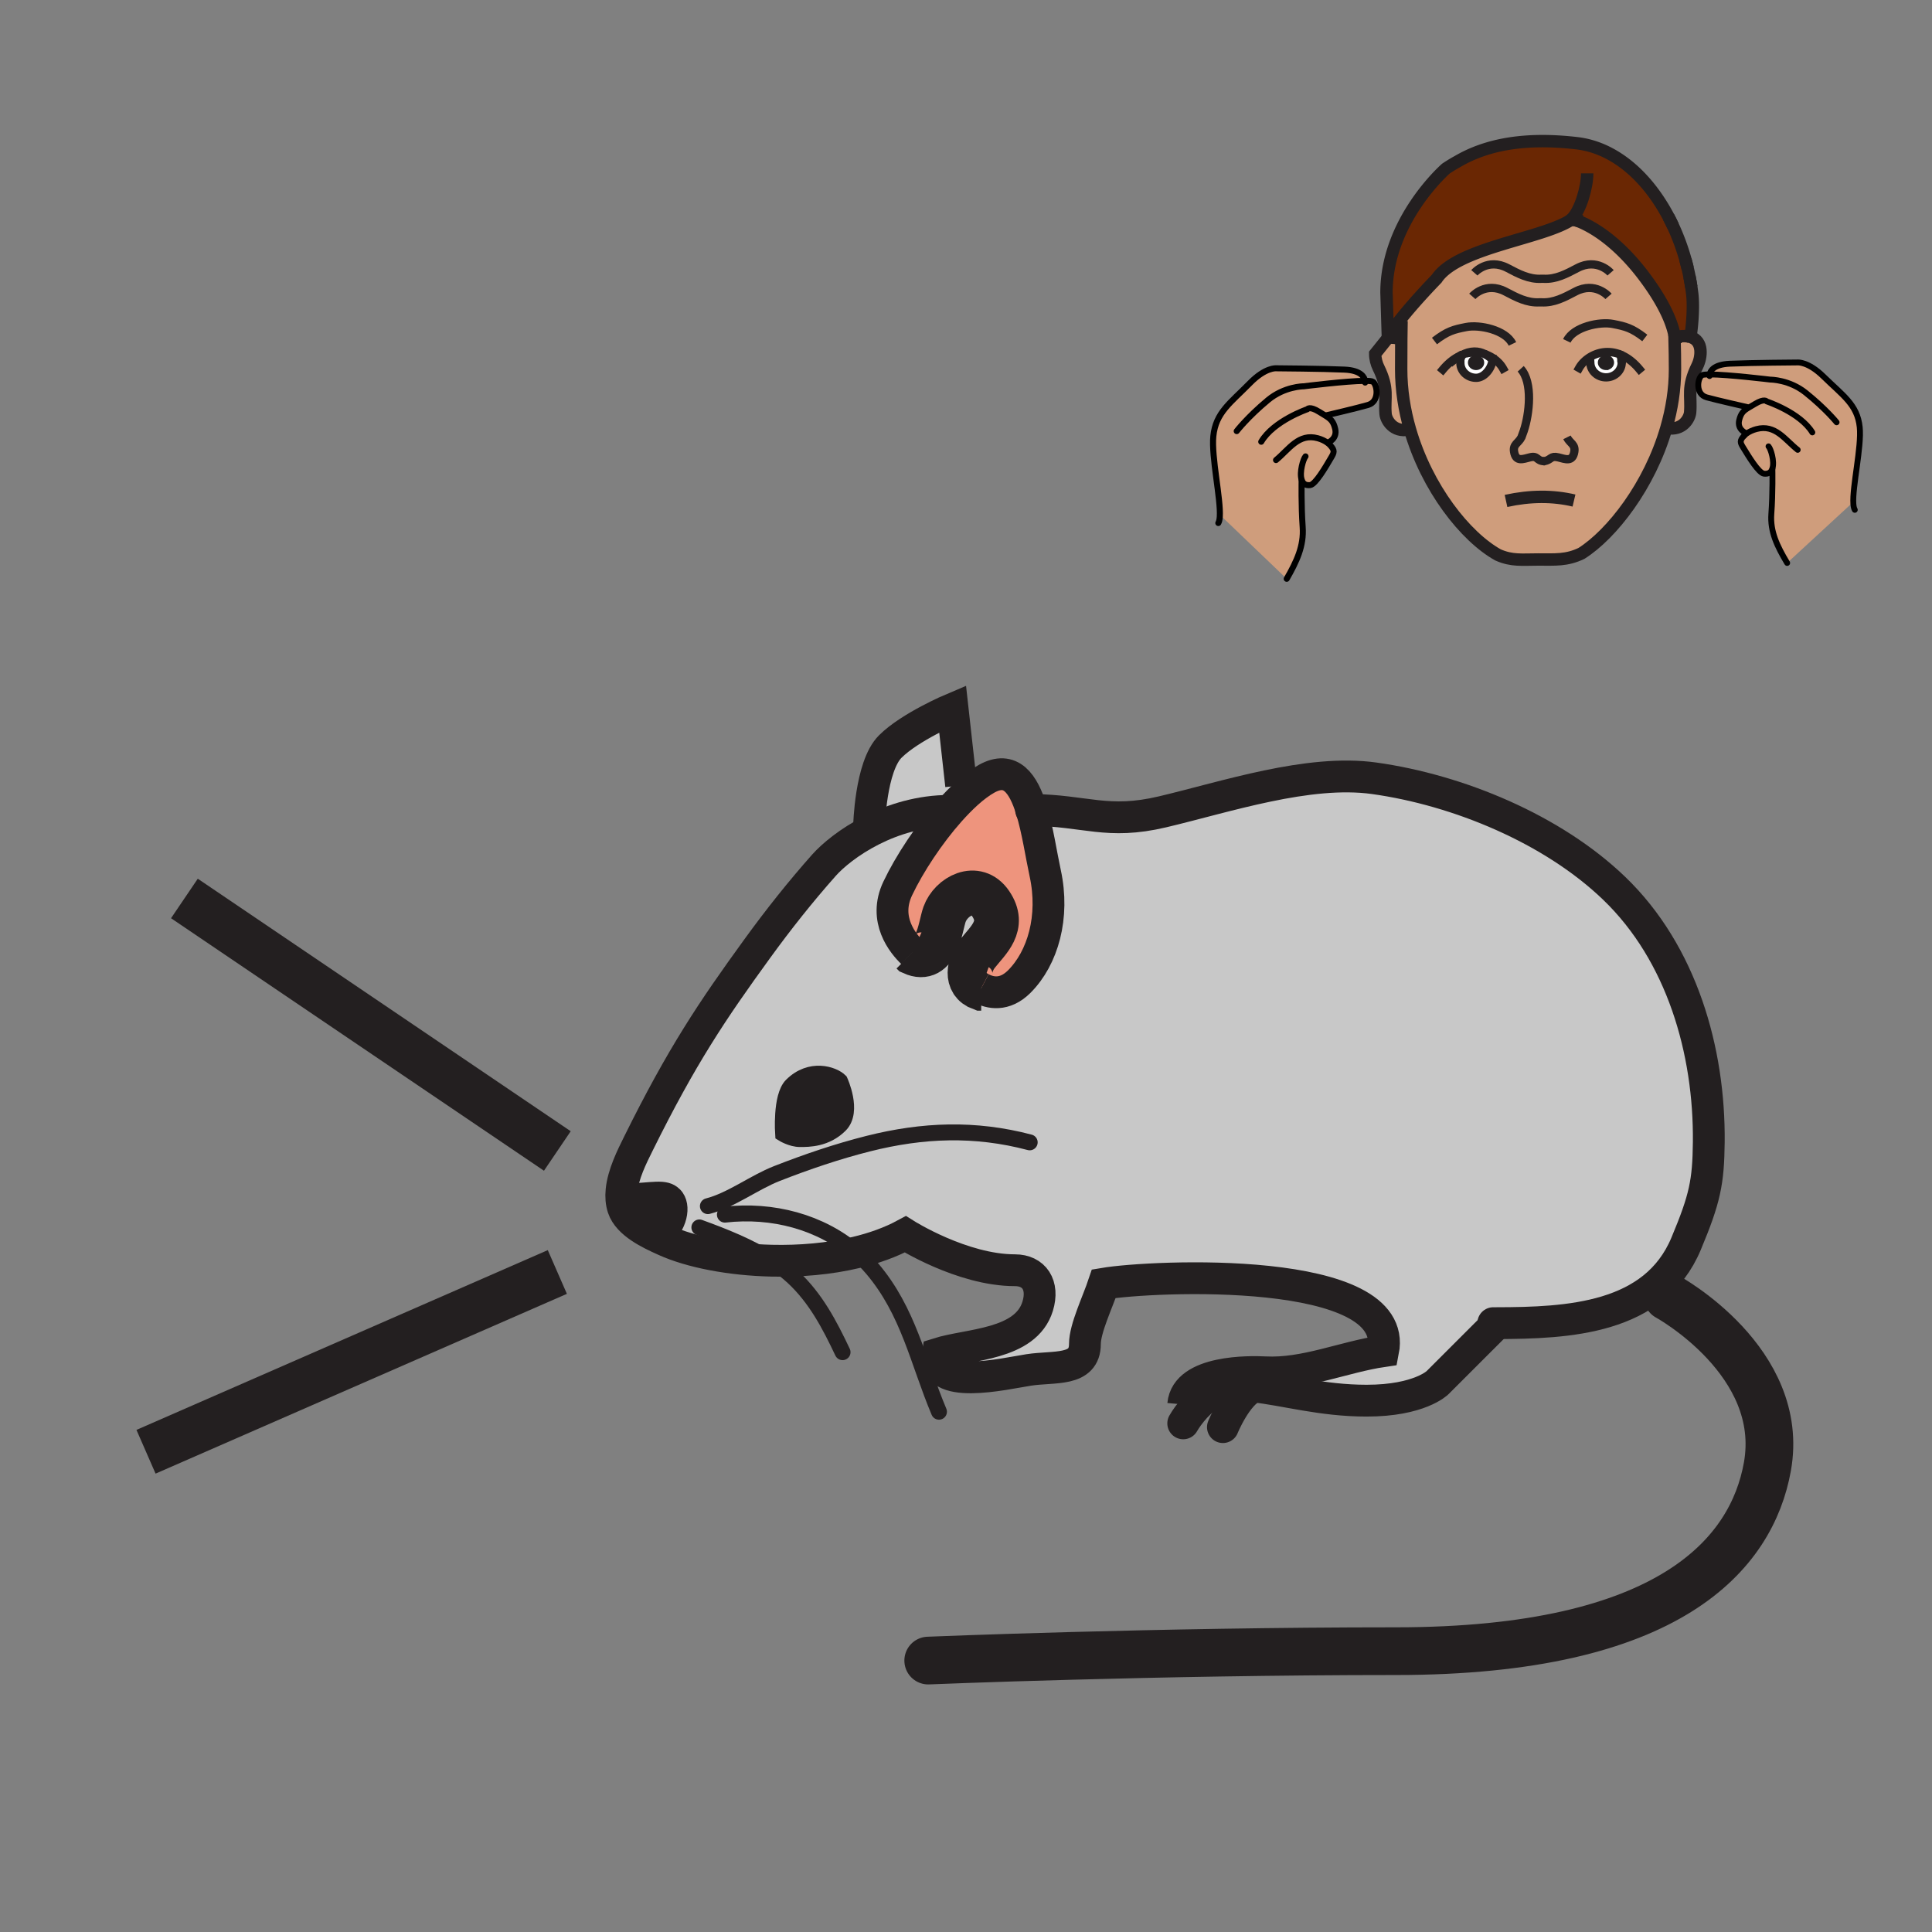 <?xml version="1.0"?><svg xmlns="http://www.w3.org/2000/svg" width="850.394" height="850.394" viewBox="0 0 850.394 850.394" overflow="visible"><rect x="0" y="0" width="850.394" height="850.394" fill="#808080" stroke="none"/><path d="M423.05 345.68l2.69 3.4c-2.55 2.3-5.14 4.95-7.71 7.83-13.09 0-24.8 3.71-34.2 8.45l-1.3-1.58s.57-26.42 9.31-35.16c8.74-8.74 27.46-16.64 27.46-16.64l3.75 33.7z" fill="#c8c8c8"></path><path d="M431.86 435c-7.25-2.58-5.21-10.66-1.78-15.03 4.8-6.13 12.65-12.44 5.939-22.28-6.289-9.23-17.419-3.18-20.279 4.8-1.93 5.41-3.12 21.81-14.14 16.84l-.01-.01c-4.11-3.95-12.95-14.58-6.42-28.29 5.16-10.85 13.83-23.96 22.86-34.12 2.57-2.88 5.16-5.53 7.71-7.83 2.939-2.64 5.83-4.8 8.54-6.31 10.64-5.92 16.17 2.14 19.739 13.72 2.7 8.79 4.261 19.62 6.051 27.88 4.16 19.14-1.011 37.26-11.41 47.67-6.55 6.54-12.94 5.01-16.771 2.97-.009 0-.019-.01-.029-.01z" fill="#ee947d"></path><path d="M292.82 544.97c5.86-4.05 8.96-14.319 4.14-19.14-4.19-4.19-10.34-1.66-21.61-1.66l-1.78-.09c.7-7.23 4.58-14.96 7.42-20.68 19.12-38.641 32.48-58.5 52.42-85.97 9.18-12.65 18.94-24.96 29.31-36.64 3.7-4.16 11.1-10.38 21.11-15.43 9.4-4.74 21.11-8.45 34.2-8.45-9.03 10.16-17.7 23.27-22.86 34.12-6.53 13.71 2.31 24.34 6.42 28.29l.01.01c11.02 4.97 12.21-11.43 14.14-16.84 2.86-7.98 13.99-14.03 20.279-4.8 6.711 9.84-1.14 16.15-5.939 22.28-3.43 4.37-5.47 12.45 1.78 15.03.01 0 .02.01.029.01 3.83 2.04 10.221 3.57 16.771-2.97 10.399-10.41 15.57-28.53 11.41-47.67-1.79-8.26-3.351-19.09-6.051-27.88 23.87.24 33.351 6.61 57.7.85 27.811-6.57 64.17-18.81 93.141-14.77 37.06 5.17 78.58 22.38 105.67 48.46 29.689 28.57 42.02 71.5 41.609 111.701-.189 17.579-1.68 24.89-9.989 44.729-13.851 33.09-51.801 34.9-83.62 34.94v.43l-25.8 25.79s-7.9 7.899-31.2 7.899c-19.811 0-36.011-4.81-49.62-6.25-2.4-.26-4.72-.409-6.96-.409-9.36 0-16.45 6.5-20.45 11.38l-3.69-3.05c1.36-14.98 29.48-14.49 35.95-14.15 17.7.91 34.62-6.75 52.05-9.32 7.58-38.279-101.89-33.25-122.949-29.68-2.721 8.14-8.32 19.7-8.32 26.52 0 12.28-13.57 9.71-24.73 11.44-11.01 1.71-42.85 9.36-40.04-7.13 13.65-4.33 38.7-3.74 43.97-20.9 2.859-9.35-1.58-15.859-10.01-15.859-23.271 0-48.23-15.811-48.23-15.811-6.47 3.5-13.83 6.12-21.64 7.98-11.87 2.85-24.78 3.92-37.2 3.63-18.29-.42-35.53-3.8-46.84-8.891l-.39-.18.389-.869zm77.07-49.61c6.23-6.24 0-19.67 0-19.67-3-2.99-13.18-6.46-21.58 1.92-5.03 5.04-3.84 21.58-3.84 21.58s3.84 2.399 7.68 2.399c3.83.001 11.5.001 17.74-6.229z" fill="#c8c8c8"></path><path d="M769.47 179.58l-.34-.39s-13.55-3.06-17.899-4.28c-5-1.39-4.131-8.15-2.19-9.7.36-.29 1.63-.4 3.47-.4.23-1.39 1.57-4.41 8.94-4.72 9.62-.42 29.79-.55 29.79-.55s4.63-.45 11.38 6.18c8.5 8.34 14.93 12.35 15.96 22.3.89 8.59-3.311 26.36-2.8 33.75l-1.011.08-28.13 25.94c-4.359-7.3-7.54-13.78-6.96-21.63.67-9.01.471-19.42.46-19.87-.5 1.48-1.6 2.45-3.689 2.21-2.351-.28-6.71-7.51-9.16-11.51-1.29-2.11-1.73-2.96.41-5.21.31-.32.649-.62 1.02-.9l-.18-.24s-4.03-1.57-3.01-5.72c.729-2.99 1.809-4.04 3.939-5.34z" fill="#cf9d7c" class="aac-skin-fill"></path><path d="M744.45 126.34c-.24-1.52-.5-3.04-.8-4.55.3 1.51.57 3.03.8 4.55zM742.83 118.03c-.3-1.24-.62-2.48-.96-3.71.35 1.23.67 2.47.96 3.71z" fill="#9c5c25"></path><path d="M743.51 148.18c.2.04.38.09.561.15 5.819 1.76 4.87 8.99 3.029 12.71-4.72 9.59-2.56 13.12-3.159 20.44-.23 2.78-3.421 8.19-10.101 6.92l-.35-.1c2.38-8.24 3.779-16.93 3.779-25.76 0-4.87-.06-8.29-.21-14.04h.77c.13-.05.26-.09.39-.13 1.431-.44 3-.58 4.7-.31.211.04.401.08.591.12z" fill="#cf9d7c" class="aac-skin-fill"></path><path d="M736.39 99.46c-.63-1.35-1.29-2.67-1.97-3.97.69 1.3 1.34 2.62 1.97 3.97z" fill="#9c5c25"></path><path fill="#cf9d7c" d="M713.95 156.62l-.28.89h-.01zM713.83 158.19c-.01-.1-.021-.19-.04-.28.02.09.04.18.04.28z" class="aac-skin-fill"></path><path d="M714.01 156.41v.01l-.39-.18c.13.05.26.11.39.17z" fill="#fff"></path><path d="M708.47 157.88c-.12-.08-.25-.16-.39-.23.14.06.27.14.39.23zM708.08 157.65a2.75 2.75 0 0 0-.57-.2c.2.04.39.11.57.2z" fill="#231f20"></path><path d="M704.96 161c-.36-.38-.57-.87-.57-1.41 0-.68.351-1.3.91-1.71.12-.08.26-.16.4-.23a2.643 2.643 0 0 1 1.19-.27 2.73 2.73 0 0 1 1.19.27c.14.07.27.15.39.23.561.41.91 1.03.91 1.71 0 .54-.21 1.03-.57 1.41-.05.05-.1.11-.159.16-.45.4-1.07.65-1.761.65a2.69 2.69 0 0 1-1.77-.65c-.06-.05-.11-.11-.16-.16z" fill="#231f20"></path><path d="M706.26 157.45c-.2.05-.38.11-.56.2.18-.09.36-.16.56-.2zM705.3 157.88c.12-.09.26-.17.4-.23-.14.07-.28.15-.4.23z" fill="#231f20"></path><path d="M709.38 159.59c0-.68-.35-1.3-.91-1.71-.12-.09-.25-.17-.39-.23a2.27 2.27 0 0 0-.57-.2c-.2-.05-.41-.07-.62-.07s-.43.02-.63.07c-.2.04-.38.11-.56.2-.141.06-.28.14-.4.23-.56.41-.91 1.03-.91 1.71 0 .54.21 1.03.57 1.41.05.05.1.11.16.16.46.4 1.08.65 1.77.65s1.311-.25 1.761-.65c.06-.05.109-.11.159-.16.36-.38.57-.87.57-1.41zm4.46-.06c0 3.63-3.1 6.57-6.91 6.57-3.83 0-6.93-2.94-6.93-6.57 0-.51-.07-.74-.08-.95l-1.25-.59c2.45-1.84 5.54-2.98 8.55-3.04 1.851-.04 3.61.26 5.261.84.26.09.52.19.77.29.13.05.25.1.37.16l.39.18-.06.2-.29.89h.01c.021.05.03.09.05.14.03.09.061.18.07.26.02.09.03.18.04.28.03.29.02.63.01 1.09l-.001.25zM657.2 157.64l-.26.39c0 .07 0 .14-.011.22-1.05-.97-2.109-1.74-3.189-2.3.069.02.14.04.21.07.33.12.649.24.97.38.79.35 1.55.77 2.28 1.24z" fill="#fff"></path><path d="M649.71 161.82c-1.38 0-2.5-.99-2.5-2.21s1.12-2.21 2.5-2.21c1.37 0 2.5.99 2.5 2.21s-1.13 2.21-2.5 2.21z" fill="#231f20"></path><path d="M649.71 161.82c1.37 0 2.5-.99 2.5-2.21s-1.13-2.21-2.5-2.21c-1.38 0-2.5.99-2.5 2.21s1.12 2.21 2.5 2.21zm3.39 3.3c-1.02.73-2.17 1.18-3.369 1.18-3.82 0-6.921-2.93-6.921-6.56 0-.9-.06-1.36.12-1.87l-1.06-.72c.53-.33 1.06-.63 1.57-.88 0 0 .01-.01.02-.01.44-.17.88-.33 1.34-.47.16-.05.311-.09.46-.13.62-.17 1.24-.3 1.88-.38a14.461 14.461 0 0 1 3.311-.07c.34.04.67.08 1.01.14.33.06.67.14 1 .22.44.1.86.23 1.28.38 1.08.56 2.14 1.33 3.189 2.3-.069 2.1-1.25 4.51-2.949 6.13-.101.09-.19.18-.29.26-.191.17-.391.33-.591.48z" fill="#fff"></path><path d="M644.8 155.79c-.46.14-.899.3-1.34.47 3.84-1.95 7.15-1.97 10.28-.31-.42-.15-.84-.28-1.28-.38-.33-.08-.67-.16-1-.22-.34-.06-.67-.1-1.01-.14a14.461 14.461 0 0 0-3.311.07c-.64.08-1.26.21-1.88.38-.149.04-.299.08-.459.13z" fill="#cf9d7c" class="aac-skin-fill"></path><path d="M679.4 203.06l.27-.02.29-.02h-.13c-.061 0-.11 0-.16-.01h-.01c-.09.02-.17.04-.26.05zm57.66-54.56c.15 5.75.21 9.17.21 14.04 0 8.83-1.399 17.52-3.779 25.76-7.36 25.52-24.061 46.84-37.38 55.28-6.54 3.14-11.53 2.69-19.101 2.69-7 0-11.479.69-17.62-2.01-14.38-8.01-31.34-29.44-38.79-55.33-2.43-8.43-3.85-17.33-3.85-26.39 0-3 0-8.26.05-13.34.021-2.85.061-5.64.11-7.94l-.62-.48c6.58-8.37 16.07-18.09 16.07-18.09 9.21-13.87 47.18-17.64 59.569-26.2.32.28 1.28.5 2.28.64 4.91 1.81 17.32 7.86 30.51 25.96 2.681 3.68 10.25 14.27 12.311 24.36l.03 1.05zm-83.08 15.88c1.699-1.62 2.88-4.03 2.949-6.13.011-.08.011-.15.011-.22l.26-.39c-.73-.47-1.49-.89-2.28-1.24-.32-.14-.64-.26-.97-.38-.07-.03-.141-.05-.21-.07-3.13-1.66-6.44-1.64-10.28.31-.01 0-.02.01-.02.01l-.421.18c-.149.06-.3.13-.439.2-.14.07-.28.13-.42.2-.141.08-.28.15-.42.22l.13.08 1.06.72c-.18.51-.12.97-.12 1.87 0 3.63 3.101 6.56 6.921 6.56 1.199 0 2.35-.45 3.369-1.18.2-.15.4-.31.591-.48.099-.08.189-.17.289-.26zm59.86-5.1c.01-.46.021-.8-.01-1.09 0-.1-.021-.19-.04-.28-.01-.08-.04-.17-.07-.26-.02-.05-.029-.09-.05-.14l.28-.89.06-.2v-.01c-.13-.06-.26-.12-.39-.17-.12-.06-.24-.11-.37-.16-.25-.1-.51-.2-.77-.29a14.81 14.81 0 0 0-5.261-.84c-3.01.06-6.1 1.2-8.55 3.04l1.25.59c.01.21.08.44.08.95 0 3.63 3.1 6.57 6.93 6.57 3.811 0 6.91-2.94 6.91-6.57l.001-.25z" fill="#cf9d7c" class="aac-skin-fill"></path><path d="M642.58 156.65c.14-.07.29-.14.439-.2-.149.07-.299.13-.439.2z" fill="#cf9d7c" class="aac-skin-fill"></path><path d="M643.44 156.27c-.511.25-1.04.55-1.57.88l-.13-.08c.14-.07.279-.14.42-.22.14-.07.28-.13.42-.2.14-.07.29-.13.439-.2l.421-.18z" fill="#fff"></path><path d="M619.98 189.1c-6.681 1.27-9.87-4.14-10.101-6.92-.6-7.32 1.57-10.85-3.16-20.45-.79-1.59-1.41-3.82-1.41-6l5.591-6.97h.01c1.85-.29 3.56-.11 5.08.43l.81.01c-.05 5.08-.05 10.34-.05 13.34 0 9.06 1.42 17.96 3.85 26.39l-.62.17z" fill="#cf9d7c" class="aac-skin-fill"></path><path d="M743.65 121.79c.3 1.51.56 3.03.8 4.55.069.51.149 1.02.21 1.53.07.51.14 1.02.2 1.53.12.99.189 2.08.229 3.23.18 4.95-.3 11.14-1.02 15.7-.181-.06-.36-.11-.561-.15-.189-.05-.38-.09-.59-.12-1.7-.27-3.27-.13-4.7.31l-.39.12-.49.01h-.109c-.061-.35-.131-.7-.2-1.05-2.061-10.09-9.63-20.68-12.311-24.36-13.189-18.1-25.6-24.15-30.51-25.96-1.41-.53-2.2-.69-2.2-.69-.029.02-.05.03-.08.05-12.39 8.56-50.359 12.33-59.569 26.2 0 0-9.49 9.72-16.07 18.09-1.63 2.07-3.08 4.05-4.16 5.79-.2.31-.38.62-.55.91v.01c-.17.3-.33.58-.47.86-.04.07-.08.14-.101.2a.94.94 0 0 0-.109.2c-.021-.53-.601-19.32-.601-19.32l-.02-.62c0-31.82 26.14-54.59 26.14-54.59.28-.19.561-.37.82-.55.18-.11.35-.22.52-.33.17-.11.33-.21.49-.31.32-.21.61-.39.89-.55.141-.09.271-.17.4-.24.13-.08.25-.15.37-.22.99-.58 1.55-.87 1.55-.87 13.34-7.88 30.58-10.66 52.58-8.11 14.1 1.63 26.47 11.03 35.54 24.38.54.79 1.06 1.59 1.57 2.4.77 1.22 1.51 2.46 2.22 3.74.36.64.71 1.28 1.05 1.93.68 1.3 1.34 2.62 1.97 3.97.311.68.62 1.36.92 2.04.4.91.78 1.83 1.15 2.76.33.82.64 1.64.95 2.46.609 1.66 1.18 3.34 1.71 5.04.26.85.51 1.7.75 2.56.34 1.23.66 2.47.96 3.71.302 1.25.572 2.5.822 3.76z" fill="#6a2703" class="aac-hair-fill"></path><path d="M604.37 168.07c1.96 1.62 2.83 8.71-2.22 10.18-4.391 1.29-18.101 4.5-18.101 4.5l-.93.03c2.54 1.57 3.77 2.56 4.58 5.98 1.02 4.36-3.05 6.01-3.05 6.01l-.2.25c.38.29.74.6 1.05.95 2.17 2.35 1.72 3.24.41 5.46-2.47 4.2-6.88 11.8-9.25 12.09-2.12.25-3.24-.77-3.73-2.34-.01.34-.22 11.35.46 20.88.58 8.24-2.63 15.04-7.029 22.71l-28.44-27.24-1.02-.07c.51-7.76-3.74-26.42-2.841-35.45 1.051-10.44 7.551-14.66 16.131-23.41 6.829-6.96 11.51-6.49 11.51-6.49s20.39.14 30.12.58c7.439.33 8.8 3.49 9.029 4.95 1.861 0 3.151.13 3.521.43z" fill="#cf9d7c" class="aac-skin-fill"></path><path d="M369.89 475.69s6.23 13.43 0 19.67c-6.24 6.229-13.91 6.229-17.74 6.229-3.84 0-7.68-2.399-7.68-2.399s-1.19-16.54 3.84-21.58c8.4-8.38 18.58-4.91 21.58-1.92zM296.96 525.83c4.82 4.82 1.72 15.09-4.14 19.14l-17.47-20.8c11.27 0 17.42-2.53 21.61 1.66z" fill="#231f20"></path><g fill="none"><path d="M344.47 499.19s-1.19-16.54 3.84-21.58c8.4-8.38 18.58-4.91 21.58-1.92 0 0 6.23 13.43 0 19.67-6.24 6.229-13.91 6.229-17.74 6.229-3.84.001-7.68-2.399-7.68-2.399z" stroke="#231f20" stroke-width="6.57"></path><path d="M382.53 363.78s.57-26.42 9.31-35.16c8.74-8.74 27.46-16.64 27.46-16.64l3.75 33.7M431.86 435c-2.23-1.19-3.591-2.55-3.591-2.55" stroke="#231f20" stroke-width="14"></path><path d="M401.59 419.32c-4.11-3.95-12.95-14.58-6.42-28.29 5.16-10.85 13.83-23.96 22.86-34.12 2.57-2.88 5.16-5.53 7.71-7.83 2.939-2.64 5.83-4.8 8.54-6.31 10.64-5.92 16.17 2.14 19.739 13.72 2.7 8.79 4.261 19.62 6.051 27.88 4.16 19.14-1.011 37.26-11.41 47.67-6.55 6.54-12.94 5.01-16.771 2.97M403.49 420.98s-.77-.58-1.89-1.65" stroke="#231f20" stroke-width="14"></path><path d="M520.81 626.51s1.29-2.34 3.69-5.27c4-4.88 11.09-11.38 20.45-11.38 2.24 0 4.56.149 6.96.409 13.609 1.44 29.81 6.25 49.62 6.25 23.3 0 31.2-7.899 31.2-7.899l25.8-25.79" stroke="#231f20" stroke-width="14" stroke-linecap="round" stroke-linejoin="round"></path><path d="M538.28 628.17s5.95-14.65 13.63-17.9c1.51-.649 3.08-.85 4.689-.409M657.28 582.4h1.25c31.819-.04 69.77-1.851 83.62-34.94 8.31-19.84 9.8-27.15 9.989-44.729.41-40.2-11.92-83.13-41.609-111.701-27.09-26.08-68.61-43.29-105.67-48.46-28.971-4.04-65.33 8.2-93.141 14.77-24.35 5.76-33.83-.61-57.7-.85h-.189" stroke="#231f20" stroke-width="14" stroke-linecap="round" stroke-linejoin="round"></path><path d="M401.59 419.32l.01.01c11.02 4.97 12.21-11.43 14.14-16.84 2.86-7.98 13.99-14.03 20.279-4.8 6.711 9.84-1.14 16.15-5.939 22.28-3.43 4.37-5.47 12.45 1.78 15.03.01 0 .02.01.029.01" stroke="#231f20" stroke-width="19.71"></path><path d="M733.99 570.76s52.31 28.5 43.939 74.88c-6.859 38.07-42.43 81.141-163.51 81.141-106.09 0-205.85 4.14-205.85 4.14" stroke="#231f20" stroke-width="21" stroke-linecap="round" stroke-linejoin="round"></path><path d="M418.03 356.91c-13.09 0-24.8 3.71-34.2 8.45-10.01 5.05-17.41 11.27-21.11 15.43-10.37 11.68-20.13 23.99-29.31 36.64-19.94 27.47-33.3 47.33-52.42 85.97-2.84 5.72-6.72 13.449-7.42 20.68-.26 2.63-.09 5.189.7 7.57 2.29 6.859 11.81 11.34 18.16 14.189l.39.18c11.31 5.091 28.55 8.471 46.84 8.891 12.42.29 25.33-.78 37.2-3.63 7.81-1.86 15.17-4.48 21.64-7.98 0 0 24.96 15.811 48.23 15.811 8.43 0 12.869 6.51 10.01 15.859-5.271 17.16-30.32 16.57-43.97 20.9-2.81 16.49 29.03 8.84 40.04 7.13 11.16-1.73 24.73.84 24.73-11.44 0-6.819 5.6-18.38 8.32-26.52 21.06-3.57 130.529-8.6 122.949 29.68-17.43 2.57-34.35 10.23-52.05 9.32-6.47-.34-34.59-.83-35.95 14.15" stroke="#231f20" stroke-width="14"></path><path d="M275.35 524.17c11.27 0 17.42-2.53 21.61 1.66 4.82 4.82 1.72 15.09-4.14 19.14" stroke="#231f20" stroke-width="6.57"></path><path d="M311.58 530.9c10.28-2.631 20.39-10.46 30.44-14.381 13.11-5.119 26.52-9.699 40.18-13.14 24.03-6.05 46.95-6.92 71.04-.56M319.07 534.64c20.83-2.37 42.12 3.091 57.79 16.641 2.47 2.14 4.8 4.479 6.97 7.02 16.13 18.91 20.18 41.03 29.47 63.09" stroke="#231f20" stroke-width="7" stroke-linecap="round" stroke-linejoin="round"></path><path d="M307.83 540.26c10.45 3.8 22.02 8.34 31.83 14.65 3.38 2.189 6.56 4.57 9.4 7.21 10.04 9.33 16.08 20.979 21.81 33.06" stroke="#231f20" stroke-width="7" stroke-linecap="round" stroke-linejoin="round"></path><path stroke="#231f20" stroke-width="21" d="M245.32 506.62L81.17 395.47M245.32 559.88L64.27 639.01"></path><path d="M743.51 148.18c-.189-.04-.38-.08-.59-.12M743.65 121.79c.3 1.51.56 3.03.8 4.55M741.87 114.32c.34 1.23.66 2.47.96 3.71M734.42 95.49c.68 1.3 1.34 2.62 1.97 3.97M611.01 148.55c-.04.07-.069.14-.1.21M612.13 146.57c-.189.31-.38.62-.55.91" stroke="#231f20" stroke-width="5.457"></path><path d="M713.72 157.65c.03.09.061.18.07.26.02.09.04.18.04.28" stroke="#231f20" stroke-width="3.638" stroke-linecap="square" stroke-miterlimit="10"></path><path d="M706.26 157.45c-.2.05-.38.11-.56.2-.141.07-.28.15-.4.23M708.47 157.88c-.12-.08-.25-.16-.39-.23a2.75 2.75 0 0 0-.57-.2" stroke="#231f20" stroke-width="2.152"></path><path d="M654.92 156.4c.79.35 1.55.77 2.28 1.24 1.81 1.19 3.359 2.75 4.38 4.56M647.14 155.28a14.461 14.461 0 0 1 3.311-.07M635.07 162.69c1.89-2.26 4.13-4.25 6.67-5.62.14-.07.279-.14.42-.22" stroke="#231f20" stroke-width="3.638" stroke-linecap="square" stroke-miterlimit="10"></path><path d="M656.94 158.03c0 .07 0 .14-.011.22-.069 2.1-1.25 4.51-2.949 6.13-.101.09-.19.18-.29.26-.19.17-.391.33-.591.48-1.02.73-2.17 1.18-3.369 1.18-3.82 0-6.921-2.93-6.921-6.56 0-.9-.06-1.36.12-1.87M712.48 155.79a14.81 14.81 0 0 0-5.261-.84c-3.01.06-6.1 1.2-8.55 3.04-1.479 1.11-2.729 2.47-3.6 4M721.58 162.49c-2.11-2.54-4.66-4.72-7.57-6.07M713.72 157.65c-.02-.05-.029-.09-.05-.14h-.01" stroke="#231f20" stroke-width="3.638" stroke-linecap="square" stroke-miterlimit="10"></path><path d="M699.92 158.58c.01.21.08.44.08.95 0 3.63 3.1 6.57 6.93 6.57 3.811 0 6.91-2.94 6.91-6.57v-.25c.01-.46.021-.8-.01-1.09-.01-.1-.021-.19-.04-.28" stroke="#231f20" stroke-width="3.638" stroke-linecap="square" stroke-miterlimit="10"></path><path d="M615.99 149.19c-1.521-.54-3.23-.72-5.08-.43h-.01l-5.591 6.97c0 2.18.62 4.41 1.41 6 4.73 9.6 2.561 13.13 3.16 20.45.23 2.78 3.42 8.19 10.101 6.92M737.83 148.49l.39-.12c1.431-.44 3-.58 4.7-.31.21.03.4.07.59.12.2.04.38.09.561.15 5.819 1.76 4.87 8.99 3.029 12.71-4.72 9.59-2.56 13.12-3.159 20.44-.23 2.78-3.421 8.19-10.101 6.92M662.89 220.49c10.73-2.36 20.641-2.36 29.92-.17" stroke="#231f20" stroke-width="5.457"></path><path d="M737.03 147.32v.13l.029 1.05c.15 5.75.21 9.17.21 14.04 0 8.83-1.399 17.52-3.779 25.76-7.36 25.52-24.061 46.84-37.38 55.28-6.54 3.14-11.53 2.69-19.101 2.69-7 0-11.479.69-17.62-2.01-14.38-8.01-31.34-29.44-38.79-55.33-2.43-8.43-3.85-17.33-3.85-26.39 0-3 0-8.26.05-13.34.021-2.85.061-5.64.11-7.94" stroke="#231f20" stroke-width="5.457"></path><path d="M679.67 203.01c3.29-.6 2.71-2.54 6.24-1.69 3.05.73 6.3 2.25 7.05-2.5.53-3.26-1.94-3.69-3.25-6.31M679.67 203.01c.05.01.1.01.16.01h.16-.03l-.29.02-.27.02c.09-.01.17-.03.26-.05" stroke="#231f20" stroke-width="3.638"></path><path d="M669.35 162.33c5.471 5.98 3.811 20 1.36 27.3l-1.03 2.84c-1.31 2.62-3.779 3.05-3.25 6.32.761 4.74 4 3.23 7.051 2.5 3.52-.86 2.72 1.58 6.18 1.72h.01" stroke="#231f20" stroke-width="3.638"></path><path d="M652.21 159.61c0 1.22-1.13 2.21-2.5 2.21-1.38 0-2.5-.99-2.5-2.21s1.12-2.21 2.5-2.21c1.37 0 2.5.99 2.5 2.21zM708.47 157.88c.561.41.91 1.03.91 1.71 0 .54-.21 1.03-.57 1.41-.05.05-.1.11-.159.16-.45.4-1.07.65-1.761.65a2.69 2.69 0 0 1-1.77-.65c-.061-.05-.11-.11-.16-.16-.36-.38-.57-.87-.57-1.41 0-.68.351-1.3.91-1.71.12-.09.26-.17.4-.23.18-.09.359-.16.56-.2.2-.05.42-.07.63-.07s.42.02.62.07c.2.04.391.11.57.2.14.06.27.14.39.23z" stroke="#231f20" stroke-width="2.152"></path><path d="M665.72 151.38c-2.96-6.18-14.51-8.59-20.359-7.43-5.5 1.08-8.221 1.75-13.96 6.16M689.66 150.03c2.95-6.19 14.51-8.6 20.359-7.43 5.5 1.09 8.23 1.74 13.961 6.16" stroke="#231f20" stroke-width="3.638"></path><path d="M744.01 148.71c.021-.13.04-.26.061-.38.72-4.56 1.199-10.75 1.02-15.7-.04-1.15-.109-2.24-.229-3.23-.061-.51-.13-1.02-.2-1.53-.061-.51-.141-1.02-.21-1.53-.23-1.52-.5-3.04-.8-4.55-.25-1.26-.521-2.51-.82-3.76-.29-1.24-.61-2.48-.96-3.71-.24-.86-.49-1.71-.75-2.56-.53-1.7-1.101-3.38-1.71-5.04-.311-.82-.62-1.64-.95-2.46-.37-.93-.75-1.85-1.15-2.76-.3-.68-.609-1.36-.92-2.04a85.19 85.19 0 0 0-1.97-3.97c-.34-.65-.689-1.29-1.05-1.93-.71-1.28-1.45-2.52-2.22-3.74-.511-.81-1.03-1.61-1.57-2.4-9.07-13.35-21.44-22.75-35.54-24.38-22-2.55-39.24.23-52.58 8.11 0 0-.56.29-1.55.87-.12.07-.24.14-.37.22-.13.07-.26.15-.4.24-.279.16-.569.34-.89.55-.16.1-.32.2-.49.31-.17.11-.34.22-.52.33-.26.18-.54.36-.82.55 0 0-26.14 22.77-26.14 54.59l.02.62s.58 18.79.601 19.33v-.01c.029-.07.06-.13.109-.2.021-.06.061-.13.101-.2.14-.28.3-.56.47-.86v-.01c.17-.29.35-.6.55-.91 1.08-1.74 2.53-3.72 4.16-5.79 6.58-8.37 16.07-18.09 16.07-18.09 9.21-13.87 47.18-17.64 59.569-26.2.03-.02.051-.03.08-.05 0 0 .79.16 2.2.69 4.91 1.81 17.32 7.86 30.51 25.96 2.681 3.68 10.25 14.27 12.311 24.36.069.35.14.7.2 1.05.149.91.25 1.8.3 2.68" stroke="#231f20" stroke-width="5.457"></path><path d="M696.84 97.36c-.399 0-1.54-.08-2.63-.23-1-.14-1.96-.36-2.28-.64-.05-.04-.09-.08-.1-.12 3.8-3.69 6.8-13.98 6.8-20.07" stroke="#231f20" stroke-width="5.457"></path><path d="M708.01 130.45s-5.83-6.71-14.609-2.09c-4.771 2.51-9.41 5.02-14.92 4.72h-.881c-5.51.3-10.14-2.21-14.93-4.72-8.77-4.62-14.61 2.09-14.61 2.09M708.92 120.08s-5.84-6.71-14.62-2.09c-4.77 2.51-9.41 5.02-14.91 4.72h-.89c-5.51.3-10.15-2.21-14.92-4.72-8.78-4.62-14.62 2.09-14.62 2.09" stroke="#231f20" stroke-width="3.638"></path><path d="M769.13 179.19s-13.55-3.06-17.899-4.28c-5-1.39-4.131-8.15-2.19-9.7.36-.29 1.63-.4 3.47-.4 8.021.01 26.74 2.28 26.74 2.28.23 0 8.38.04 15.53 5.75 8.85 7.09 13.62 13.03 13.62 13.03" stroke="#000" stroke-width="2.58" stroke-linecap="round" stroke-linejoin="round"></path><path d="M768.54 190.64s-4.03-1.57-3.01-5.72c.729-2.99 1.81-4.04 3.939-5.34.84-.51 1.83-1.07 3.021-1.79 4.26-2.57 5.149-1.1 5.149-1.1s14.681 4.84 20.08 13.64" stroke="#000" stroke-width="2.58" stroke-linecap="round" stroke-linejoin="round"></path><path d="M767.7 191.78c.31-.32.649-.62 1.02-.9 1.28-.94 2.851-1.61 4.391-2.02 8.34-2.21 12.52 4.66 18.17 9.14" stroke="#000" stroke-width="2.58" stroke-linecap="round" stroke-linejoin="round"></path><path d="M780.14 206.29c-.5 1.48-1.6 2.45-3.689 2.21-2.351-.28-6.71-7.51-9.16-11.51-1.29-2.11-1.73-2.96.41-5.21M778.44 196.47c.97 1.03 2.75 6.6 1.699 9.8M752.48 165.52s-.03-.28.029-.71c.23-1.39 1.57-4.41 8.94-4.72 9.62-.42 29.79-.55 29.79-.55s4.63-.45 11.38 6.18c8.5 8.34 14.93 12.35 15.96 22.3.89 8.59-3.311 26.36-2.8 33.75.08 1.16.279 2.06.63 2.64" stroke="#000" stroke-width="2.58" stroke-linecap="round" stroke-linejoin="round"></path><path d="M780.14 206.27v.02c.011.45.21 10.86-.46 19.87-.58 7.85 2.601 14.33 6.96 21.63" stroke="#000" stroke-width="2.58" stroke-linecap="round" stroke-linejoin="round"></path><path d="M584.05 182.75s13.71-3.21 18.101-4.5c5.05-1.47 4.18-8.56 2.22-10.18-.37-.3-1.66-.43-3.521-.43-8.109.02-27.02 2.4-27.02 2.4-.22 0-8.48.04-15.7 6.04-8.96 7.44-13.78 13.68-13.78 13.68" stroke="#000" stroke-width="2.658" stroke-linecap="round" stroke-linejoin="round"></path><path d="M584.65 194.77s4.069-1.65 3.05-6.01c-.811-3.42-2.04-4.41-4.58-5.98-.71-.43-1.53-.92-2.47-1.51-4.301-2.69-5.2-1.15-5.2-1.15s-14.84 5.08-20.3 14.32" stroke="#000" stroke-width="2.658" stroke-linecap="round" stroke-linejoin="round"></path><path d="M585.5 195.97c-.31-.35-.67-.66-1.05-.95-1.28-1-2.87-1.69-4.41-2.12-8.44-2.32-12.66 4.89-18.38 9.6M572.93 211.18c.49 1.57 1.61 2.59 3.73 2.34 2.37-.29 6.78-7.89 9.25-12.09 1.31-2.22 1.76-3.11-.41-5.46M574.64 200.89c-.97 1.07-2.77 6.92-1.71 10.29" stroke="#000" stroke-width="2.658" stroke-linecap="round" stroke-linejoin="round"></path><path d="M600.88 168.39s.04-.29-.03-.75c-.229-1.46-1.59-4.62-9.029-4.95-9.73-.44-30.12-.58-30.12-.58s-4.681-.47-11.51 6.49c-8.58 8.75-15.08 12.97-16.131 23.41-.899 9.03 3.351 27.69 2.841 35.45-.091 1.21-.29 2.16-.641 2.76M572.93 211.18c-.01.34-.22 11.35.46 20.88.58 8.24-2.63 15.04-7.029 22.71" stroke="#000" stroke-width="2.658" stroke-linecap="round" stroke-linejoin="round"></path><path d="M638 160c1.35-1.14 2.64-2.09 3.87-2.85.53-.33 1.06-.63 1.57-.88 0 0 .01-.01.02-.01 3.84-1.95 7.15-1.97 10.28-.31 1.08.56 2.14 1.33 3.189 2.3.58.52 1.16 1.11 1.74 1.75" stroke="#231f20" stroke-width="3.683"></path></g><path fill="none" d="M0 0h850.394v850.394H0z"></path></svg>
